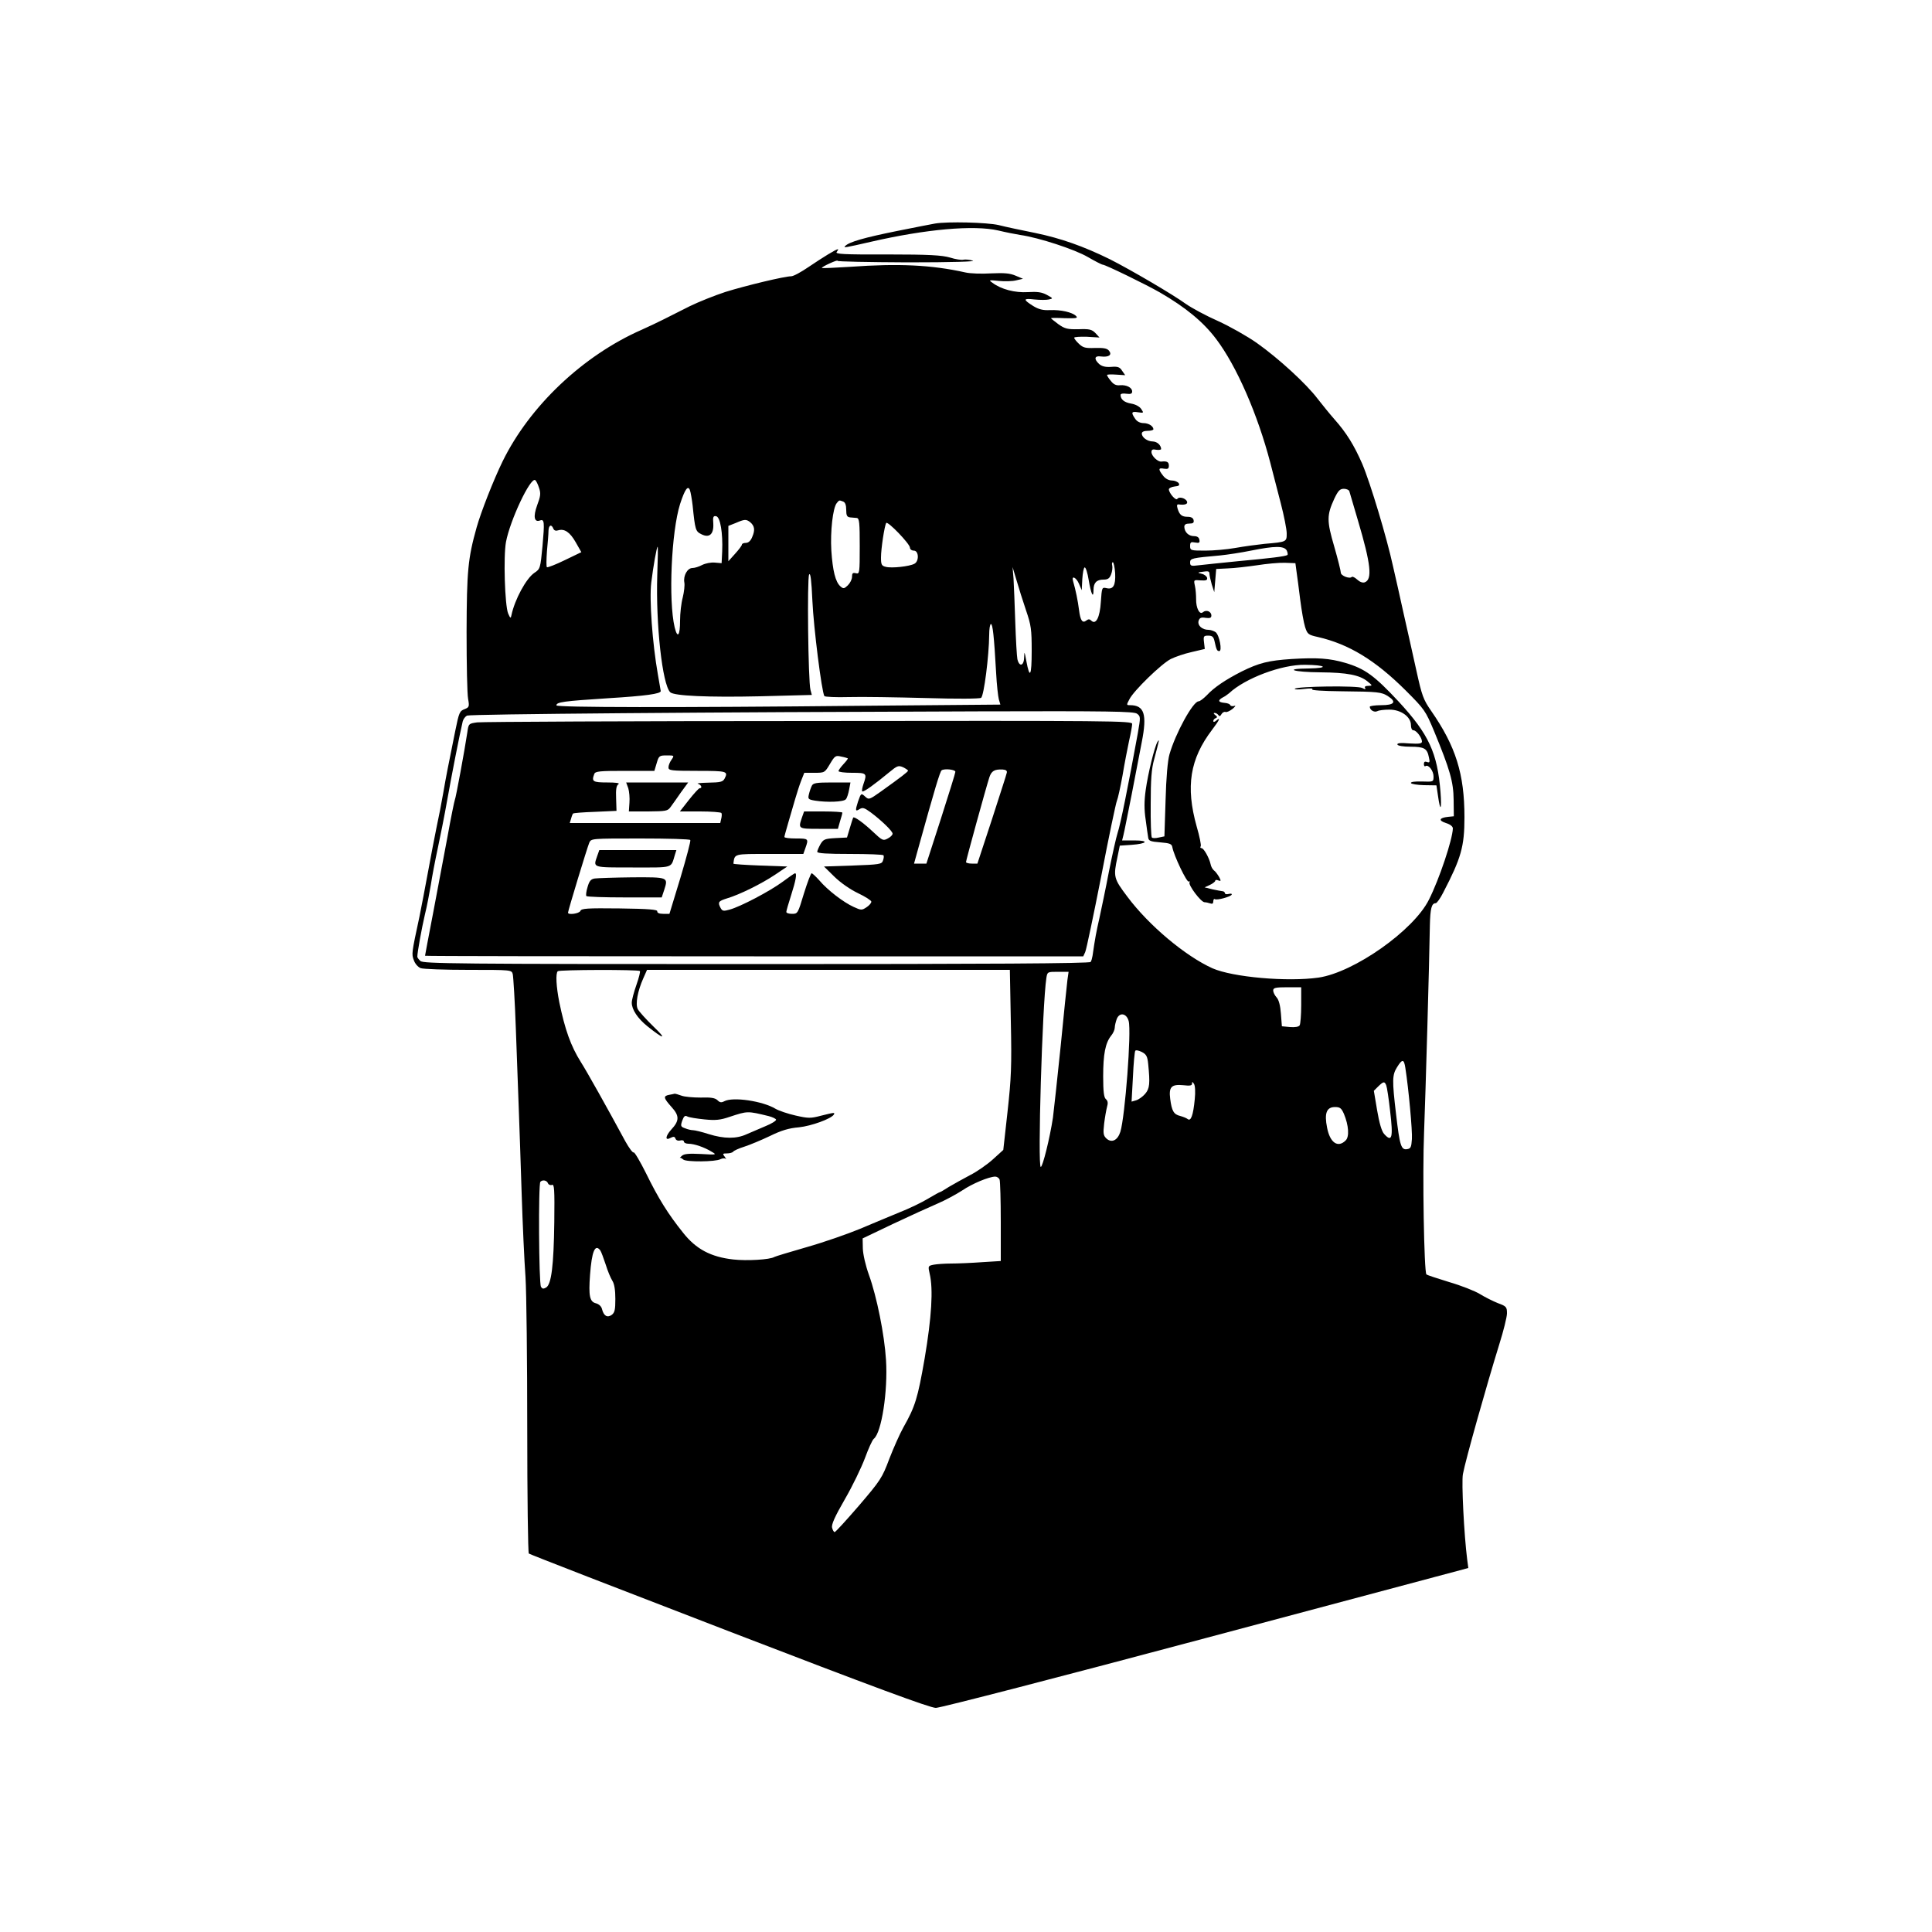 <?xml version="1.0" standalone="no"?>
<!DOCTYPE svg PUBLIC "-//W3C//DTD SVG 20010904//EN"
 "http://www.w3.org/TR/2001/REC-SVG-20010904/DTD/svg10.dtd">
<svg version="1.0" xmlns="http://www.w3.org/2000/svg"
 width="1000pt" height="1000pt" viewBox="0 0 1000 1000"
 preserveAspectRatio="xMidYMid meet">
<g transform="translate(0,1000) scale(0.1,-0.1)"
fill="#000000" stroke="none">
<path d="M4840 8843 c-14 -2 -103 -20 -199 -39 -168 -34 -245 -56 -266 -77
-11 -11 -5 -10 135 22 283 65 531 87 657 58 37 -9 88 -19 113 -23 98 -14 283
-75 350 -114 38 -22 73 -40 78 -40 13 0 223 -102 296 -144 133 -77 225 -153
291 -241 106 -140 215 -391 280 -640 13 -49 37 -143 54 -209 17 -65 31 -136
31 -157 0 -44 0 -44 -115 -54 -38 -4 -106 -13 -150 -21 -44 -8 -115 -14 -157
-14 -75 0 -78 1 -78 24 0 20 4 22 26 18 21 -4 25 -1 22 14 -2 13 -12 19 -28
19 -28 0 -49 21 -50 48 0 12 8 17 26 17 19 0 25 4 22 18 -2 11 -13 17 -30 17
-31 0 -43 10 -53 43 -5 17 -3 23 7 21 31 -4 47 2 42 15 -7 18 -42 27 -50 14
-7 -12 -43 29 -44 49 0 6 13 13 30 15 22 2 27 6 21 17 -5 7 -21 14 -35 14 -16
0 -34 9 -46 25 -26 33 -25 42 5 36 20 -3 25 0 25 16 0 19 -10 24 -38 21 -19
-3 -52 29 -52 49 0 13 6 16 25 12 14 -2 25 0 25 4 -1 20 -20 38 -43 39 -28 0
-57 21 -57 41 0 9 11 14 30 14 17 0 30 4 30 8 0 16 -25 32 -51 32 -17 0 -34 8
-43 22 -23 33 -20 40 15 34 29 -4 30 -4 16 17 -9 13 -29 24 -52 28 -35 6 -55
21 -55 45 0 6 12 9 30 6 23 -3 30 0 30 12 0 20 -30 35 -63 32 -20 -2 -33 4
-47 22 -11 13 -20 27 -20 31 0 3 21 4 47 2 l47 -3 -16 23 c-12 19 -22 23 -57
20 -30 -2 -48 3 -62 15 -28 26 -24 44 9 39 41 -5 60 8 42 30 -10 12 -28 15
-72 14 -49 -2 -62 1 -83 21 -14 13 -25 27 -25 32 0 4 29 6 65 5 l66 -4 -21 23
c-19 19 -31 22 -87 20 -58 -1 -71 2 -105 26 -21 16 -38 29 -38 31 0 2 32 2 72
0 60 -1 69 0 57 12 -20 19 -77 32 -134 30 -37 -2 -59 4 -87 21 -54 34 -53 41
6 34 29 -3 63 -3 75 0 23 5 22 6 -11 24 -26 14 -49 17 -98 14 -66 -4 -138 14
-184 49 -20 14 -17 14 34 9 30 -3 71 -2 90 3 l35 8 -38 16 c-30 13 -59 15
-127 12 -49 -3 -109 -1 -134 5 -174 39 -346 47 -595 29 -79 -5 -145 -8 -147
-6 -2 2 16 13 41 24 24 11 42 17 40 13 -3 -4 161 -7 363 -8 232 0 356 4 337 9
-16 5 -38 7 -48 5 -10 -3 -42 2 -70 11 -42 12 -107 16 -325 16 -230 -1 -271 2
-261 13 6 8 9 14 6 14 -10 0 -78 -42 -152 -92 -38 -26 -78 -48 -90 -48 -34 0
-234 -48 -340 -81 -55 -18 -138 -51 -185 -74 -47 -24 -107 -54 -135 -68 -27
-14 -79 -38 -114 -54 -303 -133 -580 -395 -720 -682 -46 -94 -112 -262 -134
-341 -45 -160 -51 -225 -52 -540 0 -168 3 -324 8 -348 7 -39 5 -43 -17 -52
-27 -10 -30 -16 -50 -115 -38 -189 -46 -227 -61 -315 -9 -52 -25 -135 -36
-185 -10 -49 -30 -153 -44 -230 -14 -77 -34 -180 -44 -230 -41 -190 -41 -193
-29 -225 6 -18 21 -35 35 -41 13 -5 125 -9 247 -9 223 0 224 0 230 -22 3 -13
11 -140 16 -283 5 -143 12 -327 15 -410 3 -82 10 -280 15 -440 5 -159 14 -355
20 -435 5 -80 9 -433 9 -784 0 -352 4 -643 8 -647 4 -4 471 -185 1037 -403
748 -288 1040 -396 1070 -396 23 0 650 162 1399 362 l1357 362 -6 45 c-16 126
-30 400 -22 441 13 72 123 461 188 671 22 70 40 142 40 161 0 33 -3 37 -47 53
-25 10 -67 31 -93 47 -26 16 -97 44 -159 62 -61 19 -115 36 -118 40 -12 12
-21 519 -12 736 8 209 27 875 30 1071 2 87 9 114 30 114 6 0 24 25 39 55 93
179 110 238 110 390 0 224 -45 367 -172 550 -41 59 -48 78 -77 210 -18 80 -47
213 -66 295 -18 83 -43 193 -55 245 -32 147 -117 430 -159 529 -42 96 -81 160
-145 232 -23 26 -61 73 -86 105 -58 77 -202 209 -315 289 -50 35 -140 86 -202
114 -61 27 -135 67 -165 88 -66 48 -286 177 -393 231 -136 67 -255 109 -386
136 -70 14 -155 32 -190 41 -60 14 -265 19 -329 8z m-2050 -1368 c10 -29 8
-43 -10 -91 -21 -58 -15 -89 15 -78 23 9 24 -9 13 -132 -11 -116 -12 -119 -42
-139 -42 -28 -102 -138 -119 -220 -3 -17 -6 -16 -17 10 -17 42 -25 295 -11
370 21 112 126 335 151 320 5 -3 14 -21 20 -40z m795 -91 c13 -127 15 -134 45
-149 41 -21 65 -1 62 55 -3 35 0 41 15 38 21 -4 35 -86 31 -183 l-3 -60 -35 3
c-20 2 -49 -4 -65 -12 -17 -9 -39 -16 -51 -16 -26 0 -48 -40 -42 -74 3 -14 -1
-49 -8 -78 -8 -29 -14 -83 -14 -120 0 -78 -13 -96 -28 -35 -33 140 -17 495 28
638 25 77 41 99 51 72 4 -11 10 -46 14 -79z m3399 74 c2 -7 22 -76 45 -153 67
-226 75 -304 35 -319 -11 -4 -26 2 -39 14 -12 11 -24 17 -28 14 -11 -12 -57 6
-57 22 0 8 -15 69 -34 135 -39 133 -39 162 0 247 20 42 29 52 50 52 13 0 26
-6 28 -12z m-2620 -54 c11 -4 16 -19 16 -43 0 -29 4 -37 20 -39 11 -1 27 -2
35 -3 13 -2 15 -26 15 -147 0 -139 -1 -144 -20 -139 -16 4 -20 0 -20 -19 0
-13 -10 -32 -22 -44 -19 -18 -23 -18 -38 -5 -26 23 -40 81 -47 185 -6 100 8
222 28 246 13 16 12 16 33 8z m-482 -106 c24 -20 27 -41 12 -76 -8 -21 -20
-32 -34 -32 -11 0 -20 -4 -20 -9 0 -5 -16 -26 -35 -47 l-35 -39 0 91 0 92 38
15 c46 20 54 20 74 5z m828 -133 c0 -8 9 -15 20 -15 26 0 28 -55 3 -68 -26
-14 -118 -24 -148 -16 -22 5 -25 12 -25 48 0 46 18 164 27 179 7 12 123 -108
123 -128z m-1846 99 c4 -10 13 -13 25 -9 32 10 61 -9 91 -62 l29 -51 -85 -41
c-47 -23 -89 -39 -93 -37 -4 3 -3 40 0 83 4 43 8 90 8 106 1 29 15 36 25 11z
m538 -241 c-8 -254 26 -565 67 -606 19 -19 196 -27 464 -21 l269 7 -7 26 c-12
44 -18 577 -7 597 7 12 12 -28 17 -137 6 -135 48 -470 62 -492 3 -4 60 -7 126
-5 67 2 246 -1 397 -5 166 -5 280 -4 288 1 15 10 41 218 42 325 0 31 4 57 9
57 9 0 16 -58 27 -254 3 -59 10 -121 14 -136 l8 -27 -706 -6 c-981 -10 -1592
-9 -1592 2 0 17 35 22 268 37 196 12 272 23 272 37 0 1 -7 40 -15 87 -28 158
-45 388 -34 475 10 82 28 185 33 185 2 0 1 -66 -2 -147z m3258 128 c5 -11 7
-22 3 -24 -12 -7 -84 -16 -258 -32 -88 -9 -179 -18 -202 -21 -38 -5 -43 -3
-43 15 0 21 9 23 155 36 39 4 111 15 160 25 124 25 171 25 185 1z m-888 -118
c3 -64 -10 -86 -46 -77 -22 5 -23 3 -28 -71 -5 -82 -26 -121 -50 -97 -8 8 -15
8 -24 1 -21 -17 -32 -2 -39 54 -6 47 -17 102 -31 150 -9 31 17 18 31 -15 l14
-33 3 58 c2 31 7 58 12 60 6 1 15 -28 21 -65 12 -72 25 -100 25 -52 0 38 16
54 52 54 22 0 31 6 39 27 6 15 8 35 6 45 -3 10 -1 18 3 18 4 0 10 -26 12 -57z
m939 7 c4 -25 12 -90 19 -145 7 -55 18 -118 25 -140 12 -37 16 -41 66 -52 161
-37 297 -120 454 -276 99 -99 103 -105 148 -212 82 -199 100 -261 101 -355 l1
-85 -30 -3 c-46 -5 -51 -19 -11 -32 23 -7 36 -18 36 -28 -2 -58 -70 -262 -124
-369 -80 -160 -388 -376 -571 -403 -162 -23 -444 2 -549 48 -140 63 -330 222
-441 371 -71 94 -73 103 -51 205 l12 59 60 4 c83 6 94 23 15 23 l-63 0 7 28
c4 15 22 108 42 207 19 99 43 223 53 275 28 143 13 190 -61 190 -19 0 -19 1
-3 31 22 44 165 183 214 208 22 11 71 28 108 36 l68 16 -4 34 c-4 32 -2 35 22
35 20 0 27 -6 32 -27 10 -46 13 -53 25 -53 16 0 1 82 -19 98 -9 6 -25 12 -37
12 -33 0 -58 23 -51 47 5 15 13 19 36 15 23 -3 30 0 30 12 0 21 -26 32 -44 17
-17 -15 -36 22 -35 69 0 19 -2 49 -6 67 -7 32 -7 32 29 29 29 -2 36 1 34 13
-2 8 -14 18 -28 21 -24 6 -23 7 8 11 25 4 32 2 32 -10 0 -9 6 -34 12 -56 l13
-40 5 60 5 60 60 3 c33 1 101 9 150 16 50 8 115 14 145 13 l55 -2 6 -45z
m-1400 -200 c26 -76 29 -98 29 -209 0 -131 -10 -149 -28 -51 -9 49 -10 51 -11
18 -1 -45 -25 -52 -35 -10 -3 15 -8 101 -11 192 -3 91 -7 192 -9 225 l-5 60
21 -70 c11 -38 33 -108 49 -155z m574 -534 c19 -14 19 -17 4 -103 -50 -274
-90 -473 -104 -513 -8 -25 -28 -115 -45 -200 -16 -85 -39 -193 -49 -240 -17
-75 -23 -106 -36 -197 -2 -12 -6 -27 -10 -32 -4 -8 -529 -11 -1730 -11 -1554
0 -1725 2 -1739 16 -9 8 -16 18 -16 22 0 22 23 149 39 217 11 44 24 114 31
155 6 41 22 125 35 185 13 61 36 175 50 255 22 124 63 334 80 406 3 12 13 25
22 30 19 8 1245 18 2644 22 678 2 808 0 824 -12z m-2573 -1332 c3 -3 -5 -35
-18 -72 -13 -37 -24 -78 -24 -92 0 -35 30 -81 81 -122 86 -69 103 -70 32 -2
-39 38 -76 79 -82 91 -13 26 -1 93 29 160 l19 43 939 0 939 0 5 -267 c5 -233
2 -294 -17 -467 l-22 -198 -54 -49 c-30 -27 -83 -64 -119 -82 -36 -19 -84 -46
-108 -60 -23 -15 -44 -27 -46 -27 -3 0 -30 -15 -62 -34 -31 -19 -97 -51 -148
-71 -50 -21 -143 -59 -206 -86 -63 -26 -186 -69 -274 -94 -87 -25 -163 -48
-168 -51 -22 -14 -142 -21 -213 -13 -115 13 -192 53 -259 138 -78 97 -129 179
-192 308 -31 62 -60 111 -64 108 -5 -3 -24 23 -43 57 -94 174 -200 363 -230
410 -53 84 -83 170 -112 310 -16 81 -20 150 -8 161 8 8 417 9 425 1z m2213
-46 c-3 -24 -19 -178 -35 -343 -17 -165 -35 -331 -40 -370 -16 -105 -53 -255
-63 -255 -17 0 8 841 29 978 5 32 6 32 60 32 l55 0 -6 -42z m1210 -131 c0 -50
-4 -98 -8 -104 -5 -8 -24 -11 -50 -9 l-42 4 -5 65 c-3 42 -11 72 -22 84 -10
11 -18 27 -18 36 0 14 11 17 73 17 l72 0 0 -93z m-893 -82 c15 -54 -19 -496
-43 -573 -14 -44 -44 -59 -71 -36 -17 16 -19 26 -13 78 4 33 11 72 15 87 6 20
4 31 -6 40 -10 8 -14 38 -14 118 0 114 11 172 41 210 11 13 19 32 19 42 0 10
5 30 10 44 14 37 51 31 62 -10z m101 -222 c10 -102 8 -127 -16 -155 -12 -14
-33 -29 -46 -33 l-24 -7 7 127 c3 70 9 132 12 136 3 5 18 2 34 -6 23 -12 29
-22 33 -62z m1331 -20 c17 -108 37 -327 34 -369 -3 -42 -6 -49 -25 -52 -31 -5
-38 18 -57 181 -21 177 -20 203 5 243 27 44 36 43 43 -3z m-1090 -163 c-8 -83
-20 -116 -37 -102 -6 5 -24 12 -39 16 -33 8 -43 26 -51 88 -8 62 6 77 68 71
34 -4 45 -2 45 8 0 11 2 11 10 -1 6 -9 8 -42 4 -80z m991 73 c4 -10 13 -69 20
-132 17 -141 10 -166 -31 -120 -12 13 -25 56 -36 122 l-17 101 22 22 c28 27
33 28 42 7z m-219 -148 c25 -60 29 -119 9 -138 -40 -40 -81 -12 -96 66 -15 75
-3 107 41 107 26 0 33 -6 46 -35z m-1782 -341 c3 -9 6 -107 6 -218 l0 -203
-97 -6 c-54 -4 -126 -7 -159 -7 -34 0 -75 -3 -91 -6 -30 -6 -30 -7 -21 -47 19
-80 10 -225 -26 -438 -36 -207 -49 -249 -110 -357 -18 -32 -51 -106 -73 -163
-37 -99 -46 -112 -157 -242 -65 -75 -121 -137 -126 -137 -4 0 -10 10 -13 22
-5 16 14 58 66 148 40 69 86 165 104 213 18 49 38 94 46 100 40 32 73 246 63
407 -8 132 -48 329 -88 440 -18 50 -31 107 -32 138 l-1 52 157 75 c87 41 190
88 230 105 40 17 97 48 128 68 53 36 138 71 171 72 9 0 20 -7 23 -16z m-2338
-18 c3 -8 12 -12 21 -9 12 5 14 -21 12 -193 -3 -225 -15 -321 -42 -338 -14 -8
-20 -8 -27 4 -11 17 -14 533 -3 543 11 12 33 8 39 -7z m271 -348 c5 -7 17 -40
28 -73 10 -33 26 -71 35 -85 10 -16 15 -48 15 -93 0 -56 -3 -71 -19 -83 -23
-16 -41 -5 -50 30 -3 14 -16 26 -31 30 -33 8 -39 38 -31 147 9 122 26 163 53
127z"/>
<path d="M6685 6589 c-120 -8 -168 -20 -259 -65 -82 -42 -141 -81 -180 -123
-17 -17 -35 -31 -42 -31 -29 0 -120 -166 -151 -275 -9 -31 -17 -120 -20 -237
l-6 -187 -29 -6 c-16 -4 -32 -4 -36 0 -4 4 -7 82 -6 173 0 126 4 183 18 232
28 106 28 107 17 90 -15 -25 -49 -163 -61 -250 -8 -57 -8 -101 0 -153 5 -39
11 -81 13 -92 2 -17 11 -21 62 -25 50 -4 60 -8 63 -25 8 -44 75 -184 85 -178
5 3 7 1 4 -4 -8 -13 59 -103 78 -103 7 0 20 -3 29 -6 11 -4 16 -1 16 11 0 9 4
14 8 11 11 -7 80 12 87 23 3 5 -4 7 -15 4 -11 -3 -20 -1 -20 4 0 5 -6 10 -12
10 -7 1 -31 5 -53 10 l-40 10 28 13 c15 7 27 17 27 21 0 5 7 6 16 2 14 -5 15
-3 4 18 -8 13 -19 29 -27 34 -7 6 -15 20 -17 32 -7 32 -35 83 -47 83 -6 0 -8
4 -4 10 3 5 -6 51 -21 102 -58 207 -35 350 80 501 38 50 46 68 21 47 -9 -8
-15 -8 -15 -2 0 6 6 13 13 15 9 4 8 8 -3 16 -9 7 -10 11 -3 11 6 0 15 -5 19
-11 5 -8 10 -7 16 4 5 9 14 14 21 12 6 -3 23 5 37 16 15 13 18 19 8 15 -9 -2
-18 -1 -20 4 -2 6 -15 11 -30 12 -33 3 -36 13 -9 28 11 5 25 16 33 22 82 77
272 149 393 147 109 -1 127 -17 20 -19 -135 -1 -83 -19 61 -20 136 -1 201 -14
241 -46 28 -23 28 -23 5 -24 -14 0 -21 -4 -16 -11 4 -8 0 -8 -15 0 -23 13
-336 9 -349 -4 -4 -4 18 -5 48 -1 31 4 49 3 42 -2 -7 -5 58 -9 150 -10 193 -2
209 -4 243 -26 45 -29 32 -46 -35 -46 -33 0 -60 -4 -60 -8 0 -17 23 -31 39
-23 9 5 37 8 63 8 59 0 111 -37 111 -80 0 -16 5 -27 13 -27 15 0 44 -38 44
-58 0 -11 -14 -13 -65 -10 -45 4 -65 2 -62 -6 2 -6 30 -11 68 -11 71 0 86 -9
95 -55 6 -25 4 -29 -10 -24 -11 4 -16 1 -16 -11 0 -9 4 -14 9 -10 15 9 41 -25
41 -54 0 -28 -1 -28 -60 -26 -37 1 -59 -2 -57 -8 1 -5 32 -10 67 -11 l65 -1 8
-54 c12 -86 20 -74 13 19 -16 203 -60 299 -217 469 -125 134 -174 170 -276
200 -82 24 -145 28 -278 20z"/>
<path d="M2470 6261 c-44 -6 -45 -7 -51 -51 -14 -93 -60 -343 -65 -351 -2 -4
-20 -90 -38 -191 -19 -101 -53 -280 -75 -398 -23 -118 -41 -216 -41 -217 0 -2
766 -3 1703 -3 l1704 0 10 22 c6 13 43 190 83 393 39 204 76 379 81 390 5 11
18 70 29 130 10 61 26 142 34 180 9 39 16 78 16 88 0 16 -86 17 -1672 15 -920
0 -1693 -4 -1718 -7z m1006 -193 c-9 -12 -16 -30 -16 -40 0 -16 13 -18 150
-18 155 0 160 -2 140 -41 -9 -16 -22 -19 -83 -20 -40 -1 -64 -3 -54 -6 17 -5
24 -23 8 -23 -4 0 -29 -27 -55 -60 l-47 -60 105 0 c58 0 107 -4 110 -8 3 -5 2
-18 -1 -30 l-5 -22 -390 0 -389 0 7 23 c3 12 8 24 10 26 2 3 54 7 115 9 l110
5 -2 64 c-2 47 1 67 12 74 9 6 -12 9 -58 9 -75 0 -82 5 -67 44 5 14 29 16 158
16 l153 0 12 40 c11 38 14 40 52 40 39 0 40 0 25 -22z m912 7 c2 -2 -8 -15
-22 -30 -15 -16 -26 -32 -26 -36 0 -5 32 -9 70 -9 76 0 79 -2 59 -59 -6 -18
-9 -34 -6 -37 6 -6 65 37 140 99 41 34 47 36 71 26 14 -7 26 -15 26 -18 -1 -6
-33 -31 -142 -109 -58 -41 -61 -42 -79 -26 -22 20 -22 20 -38 -25 -15 -47 -14
-53 8 -39 16 10 25 7 58 -17 55 -41 113 -97 113 -110 0 -7 -11 -18 -25 -25
-24 -13 -28 -11 -78 36 -48 45 -96 80 -101 72 -1 -2 -9 -25 -17 -53 l-15 -50
-60 -3 c-54 -3 -62 -6 -77 -31 -9 -16 -17 -34 -17 -40 0 -8 53 -11 169 -11 94
0 172 -3 174 -7 3 -5 1 -17 -3 -28 -6 -18 -18 -20 -156 -25 l-149 -5 54 -53
c33 -32 82 -66 122 -85 38 -18 69 -38 69 -44 0 -7 -11 -20 -25 -29 -24 -16
-28 -16 -67 2 -51 23 -134 86 -177 137 -18 20 -36 37 -40 37 -4 0 -22 -47 -40
-105 -31 -103 -32 -105 -61 -105 -17 0 -30 4 -30 10 0 5 11 44 25 87 24 75 31
113 20 113 -3 0 -32 -20 -64 -44 -68 -50 -219 -129 -274 -144 -32 -9 -38 -8
-47 8 -16 30 -12 36 33 50 64 19 176 74 248 122 l64 43 -140 5 c-77 3 -140 7
-139 10 7 52 -1 50 187 50 l175 0 11 31 c17 48 16 49 -49 49 -33 0 -60 3 -60
8 0 4 10 39 21 77 11 39 27 92 35 120 8 27 21 69 30 92 l17 43 53 0 c53 0 53
1 80 46 25 42 29 45 58 38 17 -3 32 -8 34 -9z m557 -70 c0 -6 -34 -115 -75
-243 l-75 -232 -32 0 -32 0 23 83 c85 306 111 393 120 400 15 10 71 4 71 -8z
m266 -5 c-1 -8 -37 -117 -77 -242 l-75 -228 -29 0 c-17 0 -30 4 -30 8 0 9 104
387 121 439 11 33 27 42 69 40 17 -1 24 -7 21 -17z m-1638 -348 c3 -4 -20 -91
-51 -195 l-57 -187 -32 0 c-21 0 -32 5 -31 13 2 9 -43 13 -195 15 -169 2 -198
0 -203 -13 -6 -14 -64 -22 -64 -9 0 10 99 336 110 362 10 22 10 22 264 22 140
0 257 -3 259 -8z"/>
<path d="M3252 5920 c5 -17 8 -50 6 -75 l-3 -45 100 0 c92 1 101 2 116 23 9
12 33 46 53 75 l38 52 -161 0 -160 0 11 -30z"/>
<path d="M4202 5933 c-5 -10 -12 -30 -15 -44 -6 -24 -4 -27 31 -33 63 -10 149
-7 160 7 6 6 13 29 17 50 l7 37 -96 0 c-81 0 -97 -3 -104 -17z"/>
<path d="M4151 5769 c-20 -59 -20 -59 87 -59 l99 0 11 39 c7 21 12 41 12 45 0
3 -45 6 -99 6 l-99 0 -11 -31z"/>
<path d="M3091 5569 c-21 -61 -28 -59 184 -59 217 0 196 -6 219 68 l7 22 -199
0 -200 0 -11 -31z"/>
<path d="M3079 5453 c-21 -3 -29 -13 -38 -45 -7 -22 -9 -43 -6 -46 4 -4 93 -7
198 -7 l192 0 13 39 c21 66 22 66 -165 65 -92 -1 -180 -4 -194 -6z"/>
<path d="M3463 4333 c-31 -6 -29 -16 13 -63 41 -45 41 -71 -1 -116 -31 -34
-34 -60 -5 -44 16 8 22 8 26 -3 3 -9 13 -13 25 -10 10 3 19 0 19 -6 0 -6 11
-11 24 -11 29 0 82 -18 119 -41 28 -16 27 -17 -55 -12 -61 3 -87 1 -98 -9 -8
-7 -13 -12 -11 -11 2 2 10 -2 18 -9 16 -13 166 -12 192 2 10 5 22 6 27 2 5 -4
2 1 -5 11 -12 15 -11 17 12 17 14 0 28 4 32 9 3 5 29 17 58 26 28 9 88 34 132
55 59 29 99 41 150 45 65 7 167 44 181 66 7 12 1 11 -67 -6 -53 -14 -65 -14
-131 1 -40 9 -87 25 -104 35 -66 40 -220 63 -265 39 -15 -8 -23 -7 -35 5 -12
12 -34 16 -88 14 -39 0 -84 4 -99 10 -16 6 -31 10 -35 10 -4 -1 -17 -4 -29 -6z
m516 -110 c19 -5 36 -13 38 -18 1 -6 -23 -21 -55 -34 -31 -13 -75 -32 -98 -42
-52 -24 -116 -24 -196 1 -34 11 -71 20 -80 20 -9 0 -28 4 -42 10 -23 8 -24 12
-15 39 9 24 14 29 27 22 10 -5 49 -11 88 -15 58 -6 83 -3 130 13 94 31 92 31
203 4z"/>
</g>
</svg>
